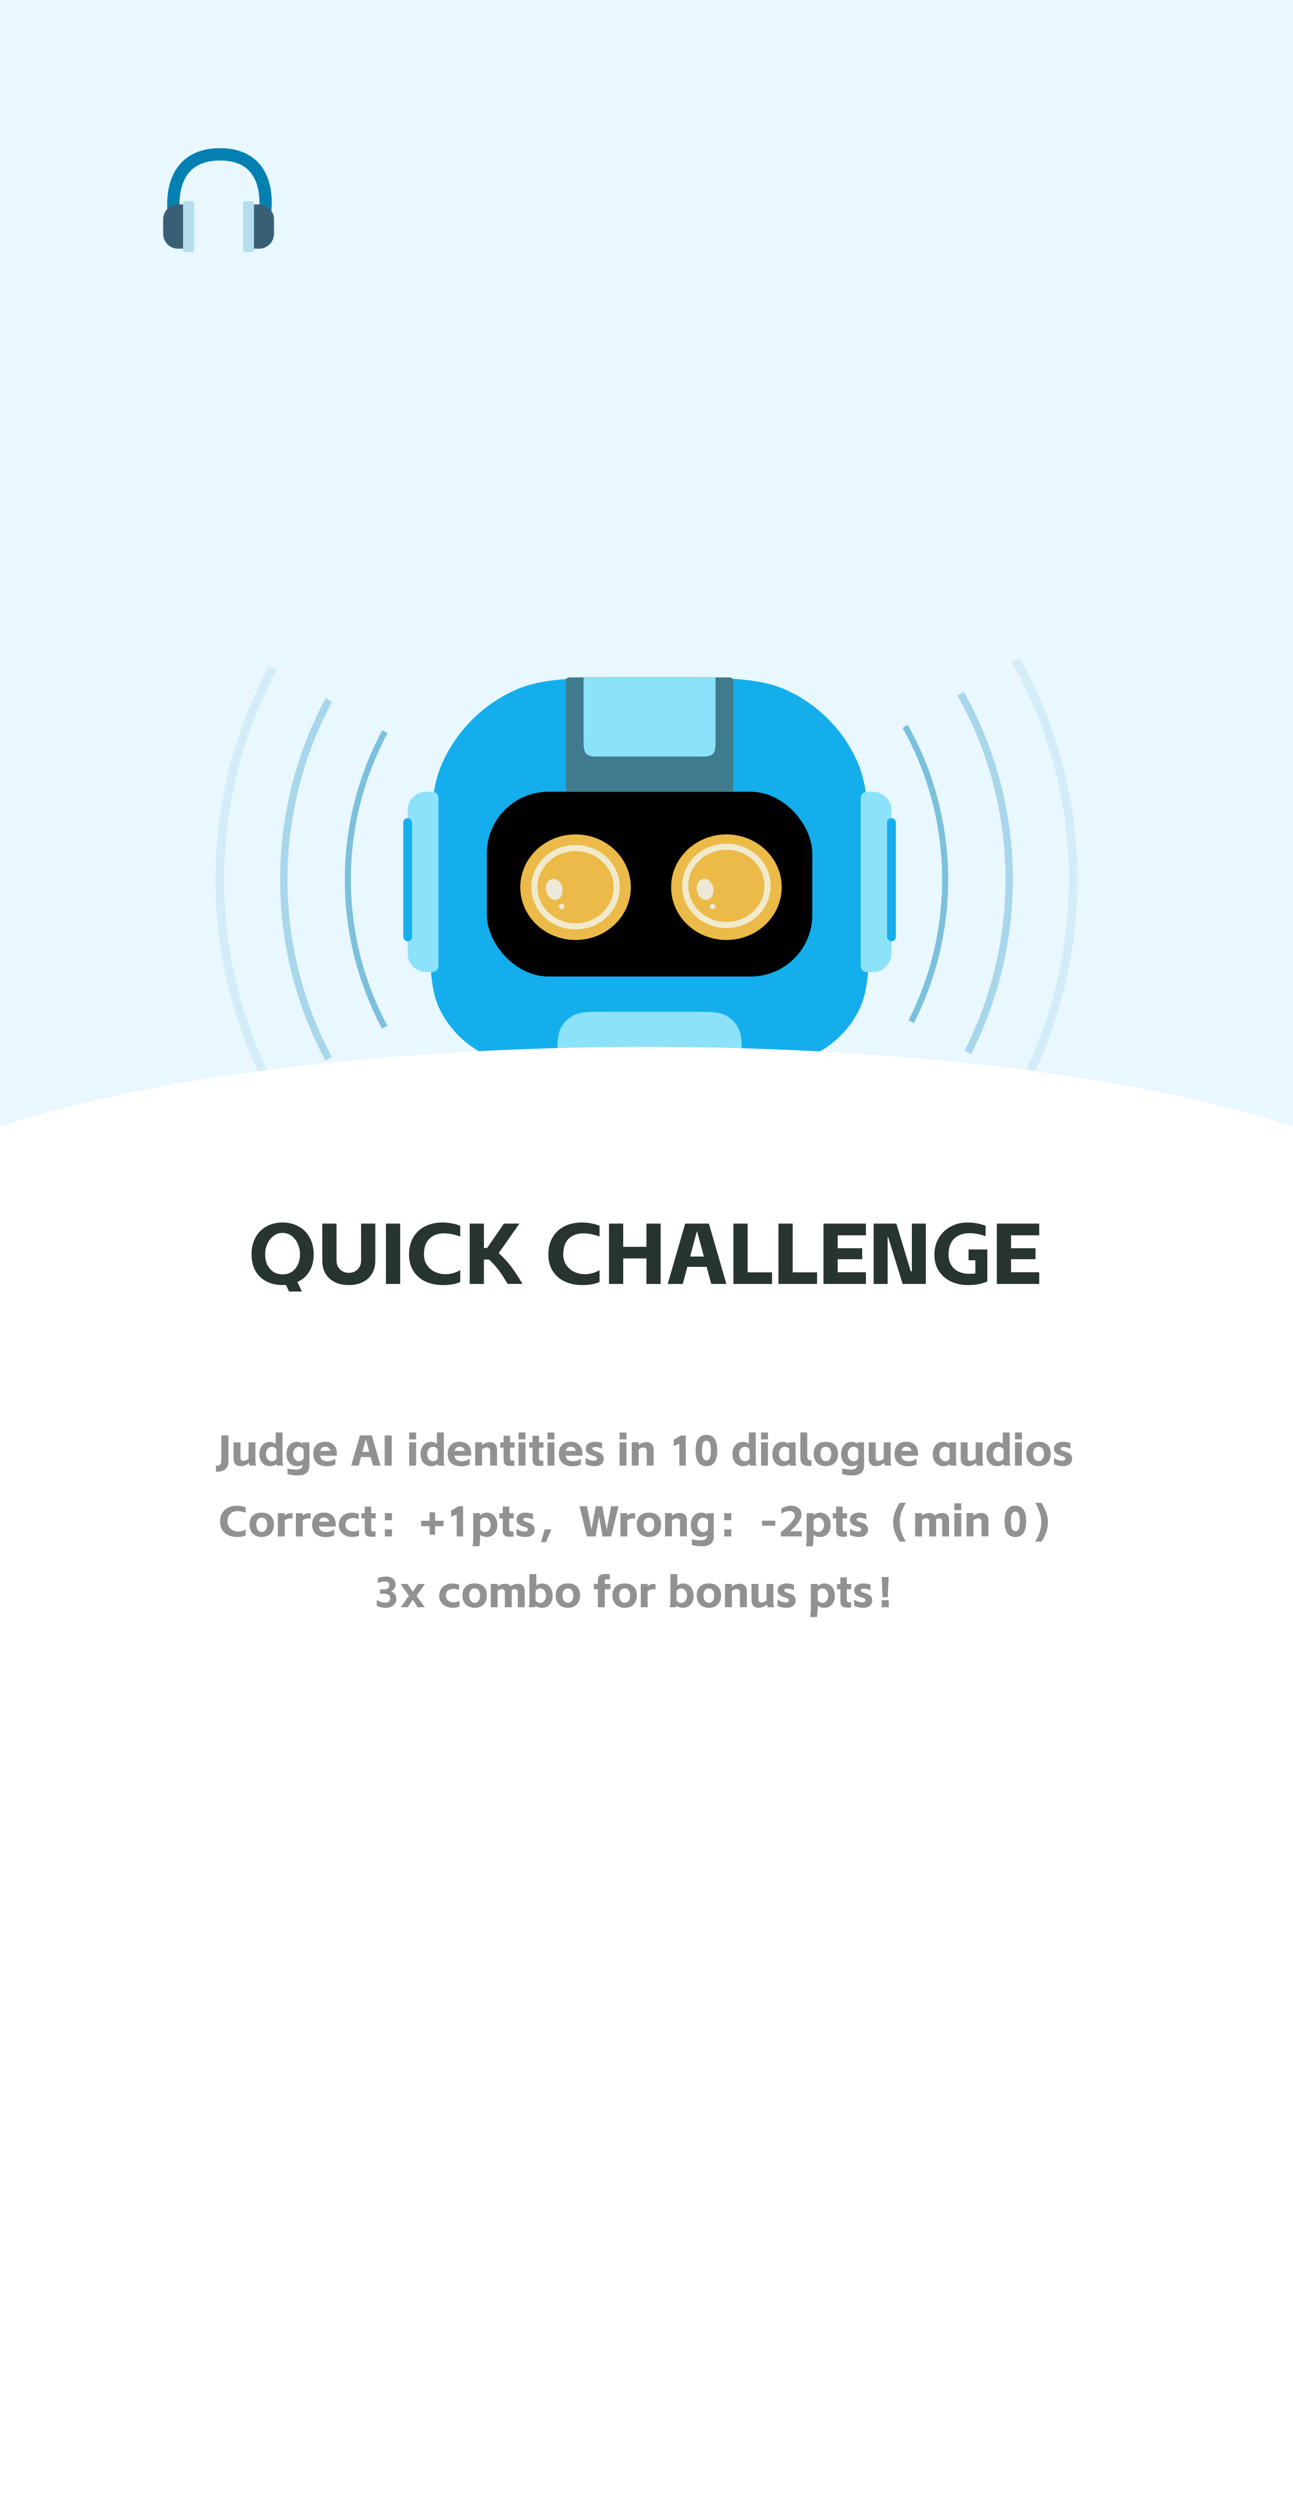 <svg width="420" height="812" viewBox="0 0 420 812" fill="none" xmlns="http://www.w3.org/2000/svg">
<rect x="0" y="0" width="420" height="812" fill="#333333" stroke="none"/>
<g clip-path="url(#clip0_470_1289)">
<rect width="420" height="812" fill="white"/>
<path d="M70.146 475.986C70.23 475.995 70.351 476 70.51 476C70.883 476 71.168 475.93 71.364 475.79C71.569 475.641 71.709 475.421 71.784 475.132C71.858 474.843 71.896 474.451 71.896 473.956V466.2H74.206V474.46C74.206 476.905 72.852 478.081 70.146 477.988V475.986ZM81.151 476.014C81.001 475.734 80.913 475.435 80.885 475.118C80.539 475.426 80.124 475.683 79.639 475.888C79.163 476.084 78.691 476.182 78.225 476.182C77.506 476.182 76.932 475.972 76.503 475.552C76.083 475.132 75.873 474.591 75.873 473.928V468.44H78.113V473.55C78.113 473.821 78.201 474.045 78.379 474.222C78.565 474.39 78.808 474.474 79.107 474.474C79.303 474.474 79.564 474.404 79.891 474.264C80.227 474.124 80.507 473.97 80.731 473.802V468.44H82.971V474.558C82.971 474.866 82.989 475.127 83.027 475.342C83.064 475.547 83.139 475.771 83.251 476.014H81.151ZM87.681 476.182C86.99 476.182 86.384 476.019 85.861 475.692C85.338 475.356 84.937 474.889 84.657 474.292C84.377 473.695 84.237 473.013 84.237 472.248C84.237 471.473 84.377 470.787 84.657 470.19C84.946 469.583 85.348 469.112 85.861 468.776C86.384 468.44 86.99 468.272 87.681 468.272C87.998 468.272 88.316 468.328 88.633 468.44C88.96 468.552 89.263 468.715 89.543 468.93V465.234H91.783V474.25C91.783 474.997 91.876 475.58 92.063 476H89.963C89.898 475.869 89.842 475.701 89.795 475.496C89.207 475.953 88.502 476.182 87.681 476.182ZM86.379 472.248C86.379 472.677 86.463 473.069 86.631 473.424C86.808 473.779 87.037 474.063 87.317 474.278C87.606 474.483 87.91 474.586 88.227 474.586C88.479 474.586 88.754 474.525 89.053 474.404C89.361 474.283 89.613 474.031 89.809 473.648V470.834C89.613 470.442 89.361 470.185 89.053 470.064C88.754 469.943 88.479 469.882 88.227 469.882C87.91 469.882 87.606 469.985 87.317 470.19C87.037 470.395 86.808 470.68 86.631 471.044C86.463 471.408 86.379 471.809 86.379 472.248ZM96.657 479.192C96.088 479.192 95.513 479.155 94.935 479.08C94.365 479.005 93.852 478.898 93.395 478.758V476.924C94.394 477.148 95.392 477.26 96.391 477.26C97.025 477.26 97.506 477.12 97.833 476.84C98.159 476.56 98.323 476.173 98.323 475.678C97.809 476.014 97.198 476.182 96.489 476.182C95.798 476.182 95.192 476.014 94.669 475.678C94.146 475.342 93.745 474.88 93.465 474.292C93.185 473.695 93.045 473.009 93.045 472.234C93.045 471.459 93.185 470.773 93.465 470.176C93.754 469.569 94.156 469.098 94.669 468.762C95.192 468.426 95.798 468.258 96.489 468.258C97.133 468.258 97.744 468.473 98.323 468.902V468.44H100.507V475.972C100.507 478.119 99.224 479.192 96.657 479.192ZM95.187 472.234C95.187 472.663 95.271 473.055 95.439 473.41C95.616 473.765 95.845 474.049 96.125 474.264C96.414 474.469 96.718 474.572 97.035 474.572C97.268 474.572 97.529 474.521 97.819 474.418C98.108 474.306 98.356 474.077 98.561 473.732L98.631 473.452V470.862C98.435 470.461 98.183 470.199 97.875 470.078C97.567 469.947 97.287 469.882 97.035 469.882C96.718 469.882 96.414 469.985 96.125 470.19C95.845 470.395 95.616 470.68 95.439 471.044C95.271 471.399 95.187 471.795 95.187 472.234ZM108.925 475.594C108.57 475.809 108.155 475.967 107.679 476.07C107.212 476.173 106.759 476.224 106.321 476.224C104.827 476.224 103.693 475.869 102.919 475.16C102.153 474.451 101.771 473.457 101.771 472.178C101.771 470.909 102.111 469.938 102.793 469.266C103.483 468.585 104.421 468.244 105.607 468.244C106.783 468.244 107.711 468.585 108.393 469.266C109.083 469.938 109.429 470.909 109.429 472.178C109.429 472.318 109.419 472.519 109.401 472.78H103.955C104.16 473.984 104.949 474.586 106.321 474.586C107.282 474.586 108.15 474.301 108.925 473.732V475.594ZM107.315 471.212C107.193 470.745 106.983 470.4 106.685 470.176C106.386 469.952 106.027 469.84 105.607 469.84C105.215 469.84 104.879 469.957 104.599 470.19C104.328 470.423 104.137 470.764 104.025 471.212H107.315ZM120.407 473.228H117.271L116.529 476H114.079L116.921 466.2H120.771L123.613 476H121.149L120.407 473.228ZM119.959 471.548L118.853 467.446H118.825L117.719 471.548H119.959ZM124.938 466.2H127.248V476H124.938V466.2ZM135.169 468.44V476H132.929V468.44H135.169ZM132.929 465.234H135.169V467.474H132.929V465.234ZM140.057 476.182C139.366 476.182 138.759 476.019 138.237 475.692C137.714 475.356 137.313 474.889 137.033 474.292C136.753 473.695 136.613 473.013 136.613 472.248C136.613 471.473 136.753 470.787 137.033 470.19C137.322 469.583 137.723 469.112 138.237 468.776C138.759 468.44 139.366 468.272 140.057 468.272C140.374 468.272 140.691 468.328 141.009 468.44C141.335 468.552 141.639 468.715 141.919 468.93V465.234H144.159V474.25C144.159 474.997 144.252 475.58 144.439 476H142.339C142.273 475.869 142.217 475.701 142.171 475.496C141.583 475.953 140.878 476.182 140.057 476.182ZM138.755 472.248C138.755 472.677 138.839 473.069 139.007 473.424C139.184 473.779 139.413 474.063 139.693 474.278C139.982 474.483 140.285 474.586 140.603 474.586C140.855 474.586 141.13 474.525 141.429 474.404C141.737 474.283 141.989 474.031 142.185 473.648V470.834C141.989 470.442 141.737 470.185 141.429 470.064C141.13 469.943 140.855 469.882 140.603 469.882C140.285 469.882 139.982 469.985 139.693 470.19C139.413 470.395 139.184 470.68 139.007 471.044C138.839 471.408 138.755 471.809 138.755 472.248ZM152.575 475.594C152.22 475.809 151.805 475.967 151.329 476.07C150.862 476.173 150.409 476.224 149.971 476.224C148.477 476.224 147.343 475.869 146.569 475.16C145.803 474.451 145.421 473.457 145.421 472.178C145.421 470.909 145.761 469.938 146.443 469.266C147.133 468.585 148.071 468.244 149.257 468.244C150.433 468.244 151.361 468.585 152.043 469.266C152.733 469.938 153.079 470.909 153.079 472.178C153.079 472.318 153.069 472.519 153.051 472.78H147.605C147.81 473.984 148.599 474.586 149.971 474.586C150.932 474.586 151.8 474.301 152.575 473.732V475.594ZM150.965 471.212C150.843 470.745 150.633 470.4 150.335 470.176C150.036 469.952 149.677 469.84 149.257 469.84C148.865 469.84 148.529 469.957 148.249 470.19C147.978 470.423 147.787 470.764 147.675 471.212H150.965ZM156.585 468.412V469.322C156.93 469.023 157.322 468.79 157.761 468.622C158.209 468.454 158.652 468.37 159.091 468.37C159.809 468.37 160.379 468.58 160.799 469C161.228 469.42 161.443 469.966 161.443 470.638V475.972H159.203V471.016C159.203 470.745 159.091 470.526 158.867 470.358C158.643 470.181 158.377 470.092 158.069 470.092C157.873 470.092 157.625 470.157 157.327 470.288C157.037 470.419 156.79 470.577 156.585 470.764V475.972H154.345V468.412H156.585ZM163.577 468.44V466.284H165.677V468.44H167.133V470.148H165.677V473.396C165.677 473.667 165.695 473.872 165.733 474.012C165.779 474.152 165.859 474.25 165.971 474.306C166.083 474.353 166.246 474.376 166.461 474.376C166.601 474.376 166.717 474.371 166.811 474.362C166.913 474.353 167.002 474.339 167.077 474.32V476.042C166.685 476.089 166.321 476.112 165.985 476.112C165.341 476.112 164.86 476.047 164.543 475.916C164.225 475.785 163.983 475.561 163.815 475.244C163.656 474.917 163.577 474.455 163.577 473.858V470.148H162.485V468.44H163.577ZM170.678 468.44V476H168.438V468.44H170.678ZM168.438 465.234H170.678V467.474H168.438V465.234ZM172.989 468.44V466.284H175.089V468.44H176.545V470.148H175.089V473.396C175.089 473.667 175.108 473.872 175.145 474.012C175.192 474.152 175.271 474.25 175.383 474.306C175.495 474.353 175.659 474.376 175.873 474.376C176.013 474.376 176.13 474.371 176.223 474.362C176.326 474.353 176.415 474.339 176.489 474.32V476.042C176.097 476.089 175.733 476.112 175.397 476.112C174.753 476.112 174.273 476.047 173.955 475.916C173.638 475.785 173.395 475.561 173.227 475.244C173.069 474.917 172.989 474.455 172.989 473.858V470.148H171.897V468.44H172.989ZM180.09 468.44V476H177.85V468.44H180.09ZM177.85 465.234H180.09V467.474H177.85V465.234ZM188.688 475.594C188.333 475.809 187.918 475.967 187.442 476.07C186.975 476.173 186.523 476.224 186.084 476.224C184.591 476.224 183.457 475.869 182.682 475.16C181.917 474.451 181.534 473.457 181.534 472.178C181.534 470.909 181.875 469.938 182.556 469.266C183.247 468.585 184.185 468.244 185.37 468.244C186.546 468.244 187.475 468.585 188.156 469.266C188.847 469.938 189.192 470.909 189.192 472.178C189.192 472.318 189.183 472.519 189.164 472.78H183.718C183.923 473.984 184.712 474.586 186.084 474.586C187.046 474.586 187.913 474.301 188.688 473.732V475.594ZM187.078 471.212C186.957 470.745 186.747 470.4 186.448 470.176C186.149 469.952 185.79 469.84 185.37 469.84C184.978 469.84 184.642 469.957 184.362 470.19C184.091 470.423 183.9 470.764 183.788 471.212H187.078ZM193.496 476.168C192.927 476.196 192.348 476.149 191.76 476.028C191.181 475.916 190.677 475.739 190.248 475.496V473.48C190.631 473.76 191.088 473.993 191.62 474.18C192.161 474.357 192.637 474.432 193.048 474.404C193.337 474.385 193.547 474.325 193.678 474.222C193.809 474.11 193.883 473.998 193.902 473.886C193.949 473.597 193.879 473.377 193.692 473.228C193.505 473.079 193.155 472.934 192.642 472.794C192.073 472.635 191.62 472.453 191.284 472.248C190.948 472.033 190.691 471.795 190.514 471.534C190.346 471.263 190.262 470.923 190.262 470.512C190.262 470.083 190.374 469.7 190.598 469.364C190.822 469.019 191.177 468.748 191.662 468.552C192.147 468.356 192.67 468.258 193.23 468.258C193.65 468.258 194.075 468.3 194.504 468.384C194.933 468.459 195.293 468.561 195.582 468.692V470.498C195.283 470.349 194.929 470.218 194.518 470.106C194.117 469.985 193.767 469.924 193.468 469.924C192.833 469.924 192.488 470.092 192.432 470.428C192.404 470.624 192.493 470.797 192.698 470.946C192.913 471.095 193.216 471.231 193.608 471.352C194.168 471.529 194.625 471.711 194.98 471.898C195.344 472.085 195.629 472.327 195.834 472.626C196.039 472.925 196.142 473.307 196.142 473.774C196.142 474.465 195.895 475.029 195.4 475.468C194.905 475.897 194.271 476.131 193.496 476.168ZM203.496 468.44V476H201.256V468.44H203.496ZM201.256 465.234H203.496V467.474H201.256V465.234ZM207.46 468.412V469.322C207.805 469.023 208.197 468.79 208.636 468.622C209.084 468.454 209.527 468.37 209.966 468.37C210.685 468.37 211.254 468.58 211.674 469C212.103 469.42 212.318 469.966 212.318 470.638V475.972H210.078V471.016C210.078 470.745 209.966 470.526 209.742 470.358C209.518 470.181 209.252 470.092 208.944 470.092C208.748 470.092 208.501 470.157 208.202 470.288C207.913 470.419 207.665 470.577 207.46 470.764V475.972H205.22V468.412H207.46ZM220.665 468.874L218.859 469.63V467.586L221.267 466.214H222.737V476H220.665V468.874ZM229.468 476.182C227.126 476.182 225.954 474.488 225.954 471.1C225.954 467.712 227.126 466.018 229.468 466.018C231.811 466.018 232.982 467.712 232.982 471.1C232.982 474.488 231.811 476.182 229.468 476.182ZM228.012 471.1C228.012 472.192 228.124 472.995 228.348 473.508C228.582 474.021 228.955 474.278 229.468 474.278C229.982 474.278 230.35 474.021 230.574 473.508C230.808 472.995 230.924 472.192 230.924 471.1C230.924 470.017 230.808 469.219 230.574 468.706C230.35 468.193 229.982 467.936 229.468 467.936C228.955 467.936 228.582 468.193 228.348 468.706C228.124 469.219 228.012 470.017 228.012 471.1ZM241.377 476.182C240.686 476.182 240.08 476.019 239.557 475.692C239.034 475.356 238.633 474.889 238.353 474.292C238.073 473.695 237.933 473.013 237.933 472.248C237.933 471.473 238.073 470.787 238.353 470.19C238.642 469.583 239.044 469.112 239.557 468.776C240.08 468.44 240.686 468.272 241.377 468.272C241.694 468.272 242.012 468.328 242.329 468.44C242.656 468.552 242.959 468.715 243.239 468.93V465.234H245.479V474.25C245.479 474.997 245.572 475.58 245.759 476H243.659C243.594 475.869 243.538 475.701 243.491 475.496C242.903 475.953 242.198 476.182 241.377 476.182ZM240.075 472.248C240.075 472.677 240.159 473.069 240.327 473.424C240.504 473.779 240.733 474.063 241.013 474.278C241.302 474.483 241.606 474.586 241.923 474.586C242.175 474.586 242.45 474.525 242.749 474.404C243.057 474.283 243.309 474.031 243.505 473.648V470.834C243.309 470.442 243.057 470.185 242.749 470.064C242.45 469.943 242.175 469.882 241.923 469.882C241.606 469.882 241.302 469.985 241.013 470.19C240.733 470.395 240.504 470.68 240.327 471.044C240.159 471.408 240.075 471.809 240.075 472.248ZM249.443 468.44V476H247.203V468.44H249.443ZM247.203 465.234H249.443V467.474H247.203V465.234ZM254.387 476.182C253.677 476.182 253.057 476.014 252.525 475.678C252.002 475.342 251.596 474.88 251.307 474.292C251.027 473.704 250.887 473.018 250.887 472.234C250.887 471.459 251.027 470.773 251.307 470.176C251.596 469.569 251.997 469.098 252.511 468.762C253.033 468.426 253.64 468.258 254.331 468.258C254.648 468.258 254.965 468.319 255.283 468.44C255.609 468.552 255.913 468.711 256.193 468.916V468.44H258.433V474.236C258.433 474.992 258.526 475.58 258.713 476H256.613C256.547 475.869 256.491 475.701 256.445 475.496C255.866 475.953 255.18 476.182 254.387 476.182ZM253.029 472.234C253.029 472.663 253.113 473.055 253.281 473.41C253.458 473.765 253.687 474.049 253.967 474.264C254.256 474.469 254.559 474.572 254.877 474.572C255.101 474.572 255.353 474.525 255.633 474.432C255.913 474.329 256.155 474.115 256.361 473.788V470.652C256.155 470.325 255.913 470.115 255.633 470.022C255.362 469.929 255.11 469.882 254.877 469.882C254.559 469.882 254.256 469.985 253.967 470.19C253.687 470.395 253.458 470.68 253.281 471.044C253.113 471.399 253.029 471.795 253.029 472.234ZM262.523 476.112C261.683 476.112 261.048 475.879 260.619 475.412C260.189 474.936 259.975 474.241 259.975 473.326V465.234H262.215V472.766C262.215 473.139 262.243 473.424 262.299 473.62C262.355 473.816 262.448 473.965 262.579 474.068C262.681 474.152 262.793 474.208 262.915 474.236C263.045 474.255 263.269 474.264 263.587 474.264V476.112H262.523ZM268.268 476.182C267.474 476.182 266.774 476.019 266.168 475.692C265.57 475.365 265.108 474.903 264.782 474.306C264.455 473.699 264.292 472.985 264.292 472.164C264.292 470.904 264.646 469.938 265.356 469.266C266.065 468.594 267.036 468.258 268.268 468.258C269.49 468.258 270.456 468.594 271.166 469.266C271.875 469.938 272.23 470.904 272.23 472.164C272.23 472.985 272.066 473.699 271.74 474.306C271.413 474.903 270.951 475.365 270.354 475.692C269.756 476.019 269.061 476.182 268.268 476.182ZM266.504 472.164C266.504 472.883 266.667 473.461 266.994 473.9C267.32 474.339 267.745 474.558 268.268 474.558C268.79 474.558 269.21 474.339 269.528 473.9C269.854 473.461 270.018 472.883 270.018 472.164C270.018 471.417 269.859 470.853 269.542 470.47C269.234 470.078 268.809 469.882 268.268 469.882C267.726 469.882 267.297 470.078 266.98 470.47C266.662 470.853 266.504 471.417 266.504 472.164ZM276.821 479.192C276.252 479.192 275.678 479.155 275.099 479.08C274.53 479.005 274.016 478.898 273.559 478.758V476.924C274.558 477.148 275.556 477.26 276.555 477.26C277.19 477.26 277.67 477.12 277.997 476.84C278.324 476.56 278.487 476.173 278.487 475.678C277.974 476.014 277.362 476.182 276.653 476.182C275.962 476.182 275.356 476.014 274.833 475.678C274.31 475.342 273.909 474.88 273.629 474.292C273.349 473.695 273.209 473.009 273.209 472.234C273.209 471.459 273.349 470.773 273.629 470.176C273.918 469.569 274.32 469.098 274.833 468.762C275.356 468.426 275.962 468.258 276.653 468.258C277.297 468.258 277.908 468.473 278.487 468.902V468.44H280.671V475.972C280.671 478.119 279.388 479.192 276.821 479.192ZM275.351 472.234C275.351 472.663 275.435 473.055 275.603 473.41C275.78 473.765 276.009 474.049 276.289 474.264C276.578 474.469 276.882 474.572 277.199 474.572C277.432 474.572 277.694 474.521 277.983 474.418C278.272 474.306 278.52 474.077 278.725 473.732L278.795 473.452V470.862C278.599 470.461 278.347 470.199 278.039 470.078C277.731 469.947 277.451 469.882 277.199 469.882C276.882 469.882 276.578 469.985 276.289 470.19C276.009 470.395 275.78 470.68 275.603 471.044C275.435 471.399 275.351 471.795 275.351 472.234ZM287.479 476.014C287.33 475.734 287.241 475.435 287.213 475.118C286.868 475.426 286.452 475.683 285.967 475.888C285.491 476.084 285.02 476.182 284.553 476.182C283.834 476.182 283.26 475.972 282.831 475.552C282.411 475.132 282.201 474.591 282.201 473.928V468.44H284.441V473.55C284.441 473.821 284.53 474.045 284.707 474.222C284.894 474.39 285.136 474.474 285.435 474.474C285.631 474.474 285.892 474.404 286.219 474.264C286.555 474.124 286.835 473.97 287.059 473.802V468.44H289.299V474.558C289.299 474.866 289.318 475.127 289.355 475.342C289.392 475.547 289.467 475.771 289.579 476.014H287.479ZM297.719 475.594C297.365 475.809 296.949 475.967 296.473 476.07C296.007 476.173 295.554 476.224 295.115 476.224C293.622 476.224 292.488 475.869 291.713 475.16C290.948 474.451 290.565 473.457 290.565 472.178C290.565 470.909 290.906 469.938 291.587 469.266C292.278 468.585 293.216 468.244 294.401 468.244C295.577 468.244 296.506 468.585 297.187 469.266C297.878 469.938 298.223 470.909 298.223 472.178C298.223 472.318 298.214 472.519 298.195 472.78H292.749C292.955 473.984 293.743 474.586 295.115 474.586C296.077 474.586 296.945 474.301 297.719 473.732V475.594ZM296.109 471.212C295.988 470.745 295.778 470.4 295.479 470.176C295.181 469.952 294.821 469.84 294.401 469.84C294.009 469.84 293.673 469.957 293.393 470.19C293.123 470.423 292.931 470.764 292.819 471.212H296.109ZM306.486 476.182C305.776 476.182 305.156 476.014 304.624 475.678C304.101 475.342 303.695 474.88 303.406 474.292C303.126 473.704 302.986 473.018 302.986 472.234C302.986 471.459 303.126 470.773 303.406 470.176C303.695 469.569 304.096 469.098 304.61 468.762C305.132 468.426 305.739 468.258 306.43 468.258C306.747 468.258 307.064 468.319 307.382 468.44C307.708 468.552 308.012 468.711 308.292 468.916V468.44H310.532V474.236C310.532 474.992 310.625 475.58 310.812 476H308.712C308.646 475.869 308.59 475.701 308.544 475.496C307.965 475.953 307.279 476.182 306.486 476.182ZM305.128 472.234C305.128 472.663 305.212 473.055 305.38 473.41C305.557 473.765 305.786 474.049 306.066 474.264C306.355 474.469 306.658 474.572 306.976 474.572C307.2 474.572 307.452 474.525 307.732 474.432C308.012 474.329 308.254 474.115 308.46 473.788V470.652C308.254 470.325 308.012 470.115 307.732 470.022C307.461 469.929 307.209 469.882 306.976 469.882C306.658 469.882 306.355 469.985 306.066 470.19C305.786 470.395 305.557 470.68 305.38 471.044C305.212 471.399 305.128 471.795 305.128 472.234ZM317.338 476.014C317.188 475.734 317.1 475.435 317.072 475.118C316.726 475.426 316.311 475.683 315.826 475.888C315.35 476.084 314.878 476.182 314.412 476.182C313.693 476.182 313.119 475.972 312.69 475.552C312.27 475.132 312.06 474.591 312.06 473.928V468.44H314.3V473.55C314.3 473.821 314.388 474.045 314.566 474.222C314.752 474.39 314.995 474.474 315.294 474.474C315.49 474.474 315.751 474.404 316.078 474.264C316.414 474.124 316.694 473.97 316.918 473.802V468.44H319.158V474.558C319.158 474.866 319.176 475.127 319.214 475.342C319.251 475.547 319.326 475.771 319.438 476.014H317.338ZM323.868 476.182C323.177 476.182 322.571 476.019 322.048 475.692C321.525 475.356 321.124 474.889 320.844 474.292C320.564 473.695 320.424 473.013 320.424 472.248C320.424 471.473 320.564 470.787 320.844 470.19C321.133 469.583 321.535 469.112 322.048 468.776C322.571 468.44 323.177 468.272 323.868 468.272C324.185 468.272 324.503 468.328 324.82 468.44C325.147 468.552 325.45 468.715 325.73 468.93V465.234H327.97V474.25C327.97 474.997 328.063 475.58 328.25 476H326.15C326.085 475.869 326.029 475.701 325.982 475.496C325.394 475.953 324.689 476.182 323.868 476.182ZM322.566 472.248C322.566 472.677 322.65 473.069 322.818 473.424C322.995 473.779 323.224 474.063 323.504 474.278C323.793 474.483 324.097 474.586 324.414 474.586C324.666 474.586 324.941 474.525 325.24 474.404C325.548 474.283 325.8 474.031 325.996 473.648V470.834C325.8 470.442 325.548 470.185 325.24 470.064C324.941 469.943 324.666 469.882 324.414 469.882C324.097 469.882 323.793 469.985 323.504 470.19C323.224 470.395 322.995 470.68 322.818 471.044C322.65 471.408 322.566 471.809 322.566 472.248ZM331.934 468.44V476H329.694V468.44H331.934ZM329.694 465.234H331.934V467.474H329.694V465.234ZM337.354 476.182C336.56 476.182 335.86 476.019 335.254 475.692C334.656 475.365 334.194 474.903 333.868 474.306C333.541 473.699 333.378 472.985 333.378 472.164C333.378 470.904 333.732 469.938 334.442 469.266C335.151 468.594 336.122 468.258 337.354 468.258C338.576 468.258 339.542 468.594 340.252 469.266C340.961 469.938 341.316 470.904 341.316 472.164C341.316 472.985 341.152 473.699 340.826 474.306C340.499 474.903 340.037 475.365 339.44 475.692C338.842 476.019 338.147 476.182 337.354 476.182ZM335.59 472.164C335.59 472.883 335.753 473.461 336.08 473.9C336.406 474.339 336.831 474.558 337.354 474.558C337.876 474.558 338.296 474.339 338.614 473.9C338.94 473.461 339.104 472.883 339.104 472.164C339.104 471.417 338.945 470.853 338.628 470.47C338.32 470.078 337.895 469.882 337.354 469.882C336.812 469.882 336.383 470.078 336.066 470.47C335.748 470.853 335.59 471.417 335.59 472.164ZM345.613 476.168C345.044 476.196 344.465 476.149 343.877 476.028C343.299 475.916 342.795 475.739 342.365 475.496V473.48C342.748 473.76 343.205 473.993 343.737 474.18C344.279 474.357 344.755 474.432 345.165 474.404C345.455 474.385 345.665 474.325 345.795 474.222C345.926 474.11 346.001 473.998 346.019 473.886C346.066 473.597 345.996 473.377 345.809 473.228C345.623 473.079 345.273 472.934 344.759 472.794C344.19 472.635 343.737 472.453 343.401 472.248C343.065 472.033 342.809 471.795 342.631 471.534C342.463 471.263 342.379 470.923 342.379 470.512C342.379 470.083 342.491 469.7 342.715 469.364C342.939 469.019 343.294 468.748 343.779 468.552C344.265 468.356 344.787 468.258 345.347 468.258C345.767 468.258 346.192 468.3 346.621 468.384C347.051 468.459 347.41 468.561 347.699 468.692V470.498C347.401 470.349 347.046 470.218 346.635 470.106C346.234 469.985 345.884 469.924 345.585 469.924C344.951 469.924 344.605 470.092 344.549 470.428C344.521 470.624 344.61 470.797 344.815 470.946C345.03 471.095 345.333 471.231 345.725 471.352C346.285 471.529 346.743 471.711 347.097 471.898C347.461 472.085 347.746 472.327 347.951 472.626C348.157 472.925 348.259 473.307 348.259 473.774C348.259 474.465 348.012 475.029 347.517 475.468C347.023 475.897 346.388 476.131 345.613 476.168ZM76.967 499.182C75.903 499.182 74.956 498.986 74.125 498.594C73.303 498.202 72.655 497.633 72.179 496.886C71.712 496.139 71.479 495.253 71.479 494.226C71.479 493.143 71.707 492.215 72.165 491.44C72.622 490.656 73.261 490.059 74.083 489.648C74.904 489.228 75.842 489.018 76.897 489.018C77.419 489.018 77.947 489.069 78.479 489.172C79.011 489.275 79.45 489.405 79.795 489.564V491.3C78.852 490.955 77.975 490.782 77.163 490.782C76.192 490.782 75.403 491.067 74.797 491.636C74.2 492.205 73.901 493.069 73.901 494.226C73.901 494.842 74.05 495.388 74.349 495.864C74.647 496.331 75.04 496.695 75.525 496.956C76.01 497.217 76.533 497.367 77.093 497.404L77.401 497.418C77.83 497.418 78.255 497.357 78.675 497.236C79.095 497.115 79.468 496.951 79.795 496.746V498.678C79.394 498.865 78.964 498.995 78.507 499.07C78.059 499.145 77.546 499.182 76.967 499.182ZM85.025 499.182C84.232 499.182 83.532 499.019 82.925 498.692C82.328 498.365 81.866 497.903 81.539 497.306C81.213 496.699 81.049 495.985 81.049 495.164C81.049 493.904 81.404 492.938 82.113 492.266C82.823 491.594 83.793 491.258 85.025 491.258C86.248 491.258 87.214 491.594 87.923 492.266C88.632 492.938 88.987 493.904 88.987 495.164C88.987 495.985 88.824 496.699 88.497 497.306C88.171 497.903 87.709 498.365 87.111 498.692C86.514 499.019 85.819 499.182 85.025 499.182ZM83.261 495.164C83.261 495.883 83.424 496.461 83.751 496.9C84.078 497.339 84.502 497.558 85.025 497.558C85.548 497.558 85.968 497.339 86.285 496.9C86.612 496.461 86.775 495.883 86.775 495.164C86.775 494.417 86.617 493.853 86.299 493.47C85.991 493.078 85.567 492.882 85.025 492.882C84.484 492.882 84.055 493.078 83.737 493.47C83.42 493.853 83.261 494.417 83.261 495.164ZM92.487 491.44V492.252C92.729 491.991 93.019 491.79 93.355 491.65C93.7 491.501 94.04 491.426 94.376 491.426C94.61 491.426 94.829 491.459 95.034 491.524V493.246C94.773 493.181 94.526 493.148 94.293 493.148C93.938 493.148 93.602 493.209 93.284 493.33C92.967 493.442 92.701 493.624 92.487 493.876V499H90.246V491.44H92.487ZM98.341 491.44V492.252C98.584 491.991 98.873 491.79 99.209 491.65C99.555 491.501 99.895 491.426 100.231 491.426C100.465 491.426 100.684 491.459 100.889 491.524V493.246C100.628 493.181 100.381 493.148 100.147 493.148C99.793 493.148 99.457 493.209 99.139 493.33C98.822 493.442 98.556 493.624 98.341 493.876V499H96.101V491.44H98.341ZM108.557 498.594C108.202 498.809 107.787 498.967 107.311 499.07C106.844 499.173 106.391 499.224 105.953 499.224C104.459 499.224 103.325 498.869 102.551 498.16C101.785 497.451 101.403 496.457 101.403 495.178C101.403 493.909 101.743 492.938 102.425 492.266C103.115 491.585 104.053 491.244 105.239 491.244C106.415 491.244 107.343 491.585 108.025 492.266C108.715 492.938 109.061 493.909 109.061 495.178C109.061 495.318 109.051 495.519 109.033 495.78H103.587C103.792 496.984 104.581 497.586 105.953 497.586C106.914 497.586 107.782 497.301 108.557 496.732V498.594ZM106.947 494.212C106.825 493.745 106.615 493.4 106.317 493.176C106.018 492.952 105.659 492.84 105.239 492.84C104.847 492.84 104.511 492.957 104.231 493.19C103.96 493.423 103.769 493.764 103.657 494.212H106.947ZM116.627 498.748C115.908 499.037 115.171 499.182 114.415 499.182C113.621 499.182 112.889 499.023 112.217 498.706C111.554 498.379 111.027 497.922 110.635 497.334C110.243 496.737 110.047 496.051 110.047 495.276C110.047 494.464 110.233 493.755 110.607 493.148C110.98 492.541 111.489 492.079 112.133 491.762C112.786 491.435 113.514 491.272 114.317 491.272C115.045 491.272 115.782 491.403 116.529 491.664V493.386C115.959 493.143 115.376 493.022 114.779 493.022C114.041 493.022 113.43 493.199 112.945 493.554C112.459 493.899 112.217 494.473 112.217 495.276C112.217 495.733 112.343 496.121 112.595 496.438C112.847 496.755 113.173 496.998 113.575 497.166C113.976 497.325 114.401 497.404 114.849 497.404C115.194 497.404 115.521 497.357 115.829 497.264C116.146 497.161 116.412 497.021 116.627 496.844V498.748ZM118.479 491.44V489.284H120.579V491.44H122.035V493.148H120.579V496.396C120.579 496.667 120.597 496.872 120.635 497.012C120.681 497.152 120.761 497.25 120.873 497.306C120.985 497.353 121.148 497.376 121.363 497.376C121.503 497.376 121.619 497.371 121.713 497.362C121.815 497.353 121.904 497.339 121.979 497.32V499.042C121.587 499.089 121.223 499.112 120.887 499.112C120.243 499.112 119.762 499.047 119.445 498.916C119.127 498.785 118.885 498.561 118.717 498.244C118.558 497.917 118.479 497.455 118.479 496.858V493.148H117.387V491.44H118.479ZM127.315 496.704V499H125.019V496.704H127.315ZM125.019 491.44H127.315V493.736H125.019V491.44ZM141.321 495.682V498.44H139.543V495.682H136.785V493.904H139.543V491.16H141.321V493.904H144.079V495.682H141.321ZM148.35 491.874L146.544 492.63V490.586L148.952 489.214H150.422V499H148.35V491.874ZM153.444 502.192C153.556 501.875 153.631 501.431 153.668 500.862C153.705 500.293 153.724 499.775 153.724 499.308V491.44H155.964V492.14C156.272 491.86 156.608 491.645 156.972 491.496C157.345 491.337 157.719 491.258 158.092 491.258C158.783 491.258 159.385 491.426 159.898 491.762C160.421 492.098 160.822 492.569 161.102 493.176C161.391 493.773 161.536 494.459 161.536 495.234C161.536 496.009 161.396 496.695 161.116 497.292C160.836 497.88 160.435 498.342 159.912 498.678C159.389 499.014 158.783 499.182 158.092 499.182C157.252 499.182 156.543 498.939 155.964 498.454V499.308C155.964 499.803 155.936 500.33 155.88 500.89C155.833 501.459 155.768 501.893 155.684 502.192H153.444ZM155.964 496.634C156.16 497.017 156.407 497.269 156.706 497.39C157.014 497.511 157.294 497.572 157.546 497.572C157.863 497.572 158.162 497.469 158.442 497.264C158.731 497.049 158.96 496.765 159.128 496.41C159.305 496.055 159.394 495.663 159.394 495.234C159.394 494.795 159.305 494.399 159.128 494.044C158.96 493.68 158.731 493.395 158.442 493.19C158.162 492.985 157.863 492.882 157.546 492.882C157.294 492.882 157.014 492.943 156.706 493.064C156.407 493.185 156.16 493.437 155.964 493.82V496.634ZM163.311 491.44V489.284H165.411V491.44H166.867V493.148H165.411V496.396C165.411 496.667 165.43 496.872 165.467 497.012C165.514 497.152 165.593 497.25 165.705 497.306C165.817 497.353 165.981 497.376 166.195 497.376C166.335 497.376 166.452 497.371 166.545 497.362C166.648 497.353 166.737 497.339 166.811 497.32V499.042C166.419 499.089 166.055 499.112 165.719 499.112C165.075 499.112 164.595 499.047 164.277 498.916C163.96 498.785 163.717 498.561 163.549 498.244C163.391 497.917 163.311 497.455 163.311 496.858V493.148H162.219V491.44H163.311ZM171.028 499.168C170.459 499.196 169.88 499.149 169.292 499.028C168.714 498.916 168.21 498.739 167.78 498.496V496.48C168.163 496.76 168.62 496.993 169.152 497.18C169.694 497.357 170.17 497.432 170.58 497.404C170.87 497.385 171.08 497.325 171.21 497.222C171.341 497.11 171.416 496.998 171.434 496.886C171.481 496.597 171.411 496.377 171.224 496.228C171.038 496.079 170.688 495.934 170.174 495.794C169.605 495.635 169.152 495.453 168.816 495.248C168.48 495.033 168.224 494.795 168.046 494.534C167.878 494.263 167.794 493.923 167.794 493.512C167.794 493.083 167.906 492.7 168.13 492.364C168.354 492.019 168.709 491.748 169.194 491.552C169.68 491.356 170.202 491.258 170.762 491.258C171.182 491.258 171.607 491.3 172.036 491.384C172.466 491.459 172.825 491.561 173.114 491.692V493.498C172.816 493.349 172.461 493.218 172.05 493.106C171.649 492.985 171.299 492.924 171 492.924C170.366 492.924 170.02 493.092 169.964 493.428C169.936 493.624 170.025 493.797 170.23 493.946C170.445 494.095 170.748 494.231 171.14 494.352C171.7 494.529 172.158 494.711 172.512 494.898C172.876 495.085 173.161 495.327 173.366 495.626C173.572 495.925 173.674 496.307 173.674 496.774C173.674 497.465 173.427 498.029 172.932 498.468C172.438 498.897 171.803 499.131 171.028 499.168ZM176.957 496.704H179.113L177.349 500.848H175.711L176.957 496.704ZM194.617 492.658H194.561L193.455 499H190.641L188.261 489.2H190.669L192.069 496.592H192.125L193.525 489.2H195.639L197.039 496.592H197.095L198.495 489.2H200.903L198.523 499H195.709L194.617 492.658ZM203.764 491.44V492.252C204.006 491.991 204.296 491.79 204.632 491.65C204.977 491.501 205.318 491.426 205.654 491.426C205.887 491.426 206.106 491.459 206.312 491.524V493.246C206.05 493.181 205.803 493.148 205.57 493.148C205.215 493.148 204.879 493.209 204.562 493.33C204.244 493.442 203.978 493.624 203.764 493.876V499H201.524V491.44H203.764ZM210.801 499.182C210.008 499.182 209.308 499.019 208.701 498.692C208.104 498.365 207.642 497.903 207.315 497.306C206.988 496.699 206.825 495.985 206.825 495.164C206.825 493.904 207.18 492.938 207.889 492.266C208.598 491.594 209.569 491.258 210.801 491.258C212.024 491.258 212.99 491.594 213.699 492.266C214.408 492.938 214.763 493.904 214.763 495.164C214.763 495.985 214.6 496.699 214.273 497.306C213.946 497.903 213.484 498.365 212.887 498.692C212.29 499.019 211.594 499.182 210.801 499.182ZM209.037 495.164C209.037 495.883 209.2 496.461 209.527 496.9C209.854 497.339 210.278 497.558 210.801 497.558C211.324 497.558 211.744 497.339 212.061 496.9C212.388 496.461 212.551 495.883 212.551 495.164C212.551 494.417 212.392 493.853 212.075 493.47C211.767 493.078 211.342 492.882 210.801 492.882C210.26 492.882 209.83 493.078 209.513 493.47C209.196 493.853 209.037 494.417 209.037 495.164ZM218.262 491.412V492.322C218.608 492.023 219 491.79 219.438 491.622C219.886 491.454 220.33 491.37 220.768 491.37C221.487 491.37 222.056 491.58 222.476 492C222.906 492.42 223.12 492.966 223.12 493.638V498.972H220.88V494.016C220.88 493.745 220.768 493.526 220.544 493.358C220.32 493.181 220.054 493.092 219.746 493.092C219.55 493.092 219.303 493.157 219.004 493.288C218.715 493.419 218.468 493.577 218.262 493.764V498.972H216.022V491.412H218.262ZM227.998 502.192C227.429 502.192 226.855 502.155 226.276 502.08C225.707 502.005 225.194 501.898 224.736 501.758V499.924C225.735 500.148 226.734 500.26 227.732 500.26C228.367 500.26 228.848 500.12 229.174 499.84C229.501 499.56 229.664 499.173 229.664 498.678C229.151 499.014 228.54 499.182 227.83 499.182C227.14 499.182 226.533 499.014 226.01 498.678C225.488 498.342 225.086 497.88 224.806 497.292C224.526 496.695 224.386 496.009 224.386 495.234C224.386 494.459 224.526 493.773 224.806 493.176C225.096 492.569 225.497 492.098 226.01 491.762C226.533 491.426 227.14 491.258 227.83 491.258C228.474 491.258 229.086 491.473 229.664 491.902V491.44H231.848V498.972C231.848 501.119 230.565 502.192 227.998 502.192ZM226.528 495.234C226.528 495.663 226.612 496.055 226.78 496.41C226.958 496.765 227.186 497.049 227.466 497.264C227.756 497.469 228.059 497.572 228.376 497.572C228.61 497.572 228.871 497.521 229.16 497.418C229.45 497.306 229.697 497.077 229.902 496.732L229.972 496.452V493.862C229.776 493.461 229.524 493.199 229.216 493.078C228.908 492.947 228.628 492.882 228.376 492.882C228.059 492.882 227.756 492.985 227.466 493.19C227.186 493.395 226.958 493.68 226.78 494.044C226.612 494.399 226.528 494.795 226.528 495.234ZM237.55 496.704V499H235.254V496.704H237.55ZM235.254 491.44H237.55V493.736H235.254V491.44ZM251.835 493.89V495.514H247.537V493.89H251.835ZM254.151 497.208C254.879 496.583 255.519 496.004 256.069 495.472C256.62 494.94 257.115 494.375 257.553 493.778C257.992 493.171 258.211 492.644 258.211 492.196C258.211 491.739 258.043 491.384 257.707 491.132C257.371 490.871 256.933 490.74 256.391 490.74C256.009 490.74 255.589 490.815 255.131 490.964C254.683 491.113 254.24 491.323 253.801 491.594V489.97C254.249 489.69 254.753 489.461 255.313 489.284C255.883 489.107 256.424 489.018 256.937 489.018C257.983 489.018 258.809 489.275 259.415 489.788C260.031 490.292 260.339 490.983 260.339 491.86C260.339 492.485 260.129 493.157 259.709 493.876C259.289 494.585 258.809 495.22 258.267 495.78C257.726 496.331 257.082 496.937 256.335 497.6L255.929 497.32H260.409V499H253.619V497.656L254.151 497.208ZM261.737 502.192C261.849 501.875 261.924 501.431 261.961 500.862C261.999 500.293 262.017 499.775 262.017 499.308V491.44H264.257V492.14C264.565 491.86 264.901 491.645 265.265 491.496C265.639 491.337 266.012 491.258 266.385 491.258C267.076 491.258 267.678 491.426 268.191 491.762C268.714 492.098 269.115 492.569 269.395 493.176C269.685 493.773 269.829 494.459 269.829 495.234C269.829 496.009 269.689 496.695 269.409 497.292C269.129 497.88 268.728 498.342 268.205 498.678C267.683 499.014 267.076 499.182 266.385 499.182C265.545 499.182 264.836 498.939 264.257 498.454V499.308C264.257 499.803 264.229 500.33 264.173 500.89C264.127 501.459 264.061 501.893 263.977 502.192H261.737ZM264.257 496.634C264.453 497.017 264.701 497.269 264.999 497.39C265.307 497.511 265.587 497.572 265.839 497.572C266.157 497.572 266.455 497.469 266.735 497.264C267.025 497.049 267.253 496.765 267.421 496.41C267.599 496.055 267.687 495.663 267.687 495.234C267.687 494.795 267.599 494.399 267.421 494.044C267.253 493.68 267.025 493.395 266.735 493.19C266.455 492.985 266.157 492.882 265.839 492.882C265.587 492.882 265.307 492.943 264.999 493.064C264.701 493.185 264.453 493.437 264.257 493.82V496.634ZM271.605 491.44V489.284H273.705V491.44H275.161V493.148H273.705V496.396C273.705 496.667 273.723 496.872 273.761 497.012C273.807 497.152 273.887 497.25 273.999 497.306C274.111 497.353 274.274 497.376 274.489 497.376C274.629 497.376 274.745 497.371 274.839 497.362C274.941 497.353 275.03 497.339 275.105 497.32V499.042C274.713 499.089 274.349 499.112 274.013 499.112C273.369 499.112 272.888 499.047 272.571 498.916C272.253 498.785 272.011 498.561 271.843 498.244C271.684 497.917 271.605 497.455 271.605 496.858V493.148H270.513V491.44H271.605ZM279.322 499.168C278.752 499.196 278.174 499.149 277.586 499.028C277.007 498.916 276.503 498.739 276.074 498.496V496.48C276.456 496.76 276.914 496.993 277.446 497.18C277.987 497.357 278.463 497.432 278.874 497.404C279.163 497.385 279.373 497.325 279.504 497.222C279.634 497.11 279.709 496.998 279.728 496.886C279.774 496.597 279.704 496.377 279.518 496.228C279.331 496.079 278.981 495.934 278.468 495.794C277.898 495.635 277.446 495.453 277.11 495.248C276.774 495.033 276.517 494.795 276.34 494.534C276.172 494.263 276.088 493.923 276.088 493.512C276.088 493.083 276.2 492.7 276.424 492.364C276.648 492.019 277.002 491.748 277.488 491.552C277.973 491.356 278.496 491.258 279.056 491.258C279.476 491.258 279.9 491.3 280.33 491.384C280.759 491.459 281.118 491.561 281.408 491.692V493.498C281.109 493.349 280.754 493.218 280.344 493.106C279.942 492.985 279.592 492.924 279.294 492.924C278.659 492.924 278.314 493.092 278.258 493.428C278.23 493.624 278.318 493.797 278.524 493.946C278.738 494.095 279.042 494.231 279.434 494.352C279.994 494.529 280.451 494.711 280.806 494.898C281.17 495.085 281.454 495.327 281.66 495.626C281.865 495.925 281.968 496.307 281.968 496.774C281.968 497.465 281.72 498.029 281.226 498.468C280.731 498.897 280.096 499.131 279.322 499.168ZM292.209 500.68C291.518 499.625 290.995 498.594 290.641 497.586C290.286 496.578 290.109 495.533 290.109 494.45C290.109 493.367 290.286 492.322 290.641 491.314C290.995 490.306 291.518 489.228 292.209 488.08H294.253C293.59 489.191 293.091 490.264 292.755 491.3C292.428 492.336 292.265 493.363 292.265 494.38C292.265 495.397 292.428 496.424 292.755 497.46C293.091 498.496 293.59 499.569 294.253 500.68H292.209ZM299.503 491.426V492.224C299.839 491.953 300.212 491.743 300.623 491.594C301.033 491.445 301.449 491.37 301.869 491.37C302.289 491.37 302.653 491.449 302.961 491.608C303.269 491.757 303.511 491.967 303.689 492.238C304.034 491.958 304.412 491.743 304.823 491.594C305.233 491.445 305.649 491.37 306.069 491.37C306.778 491.37 307.324 491.58 307.707 492C308.089 492.42 308.281 492.966 308.281 493.638V499H306.041V494.016C306.041 493.745 305.947 493.526 305.761 493.358C305.583 493.181 305.345 493.092 305.047 493.092C304.916 493.092 304.762 493.12 304.585 493.176C304.407 493.232 304.235 493.307 304.067 493.4C304.076 493.456 304.081 493.535 304.081 493.638V499H301.841V494.016C301.841 493.745 301.747 493.526 301.561 493.358C301.383 493.181 301.145 493.092 300.847 493.092C300.669 493.092 300.45 493.143 300.189 493.246C299.927 493.349 299.699 493.484 299.503 493.652V499H297.263V491.426H299.503ZM312.239 491.44V499H309.999V491.44H312.239ZM309.999 488.234H312.239V490.474H309.999V488.234ZM316.203 491.412V492.322C316.548 492.023 316.94 491.79 317.379 491.622C317.827 491.454 318.27 491.37 318.709 491.37C319.427 491.37 319.997 491.58 320.417 492C320.846 492.42 321.061 492.966 321.061 493.638V498.972H318.821V494.016C318.821 493.745 318.709 493.526 318.485 493.358C318.261 493.181 317.995 493.092 317.687 493.092C317.491 493.092 317.243 493.157 316.945 493.288C316.655 493.419 316.408 493.577 316.203 493.764V498.972H313.963V491.412H316.203ZM329.813 499.182C327.471 499.182 326.299 497.488 326.299 494.1C326.299 490.712 327.471 489.018 329.813 489.018C332.156 489.018 333.327 490.712 333.327 494.1C333.327 497.488 332.156 499.182 329.813 499.182ZM328.357 494.1C328.357 495.192 328.469 495.995 328.693 496.508C328.927 497.021 329.3 497.278 329.813 497.278C330.327 497.278 330.695 497.021 330.919 496.508C331.153 495.995 331.269 495.192 331.269 494.1C331.269 493.017 331.153 492.219 330.919 491.706C330.695 491.193 330.327 490.936 329.813 490.936C329.3 490.936 328.927 491.193 328.693 491.706C328.469 492.219 328.357 493.017 328.357 494.1ZM336.251 500.68C336.914 499.569 337.408 498.496 337.735 497.46C338.071 496.424 338.239 495.397 338.239 494.38C338.239 493.363 338.071 492.336 337.735 491.3C337.408 490.264 336.914 489.191 336.251 488.08H338.295C338.986 489.228 339.508 490.306 339.863 491.314C340.218 492.322 340.395 493.367 340.395 494.45C340.395 495.533 340.218 496.578 339.863 497.586C339.508 498.594 338.986 499.625 338.295 500.68H336.251ZM125.239 522.182C124.259 522.182 123.307 521.967 122.383 521.538V519.606C122.793 519.905 123.232 520.129 123.699 520.278C124.175 520.418 124.646 520.488 125.113 520.488C125.635 520.488 126.037 520.376 126.317 520.152C126.597 519.919 126.737 519.578 126.737 519.13C126.737 518.626 126.564 518.248 126.219 517.996C125.873 517.735 125.416 517.604 124.847 517.604H123.447V516.19H124.707C125.267 516.19 125.701 516.069 126.009 515.826C126.317 515.574 126.471 515.229 126.471 514.79C126.471 514.426 126.331 514.141 126.051 513.936C125.771 513.731 125.397 513.628 124.931 513.628C124.595 513.628 124.221 513.675 123.811 513.768C123.4 513.852 123.027 513.973 122.691 514.132V512.62C123.064 512.424 123.479 512.275 123.937 512.172C124.403 512.069 124.865 512.018 125.323 512.018C126.293 512.018 127.063 512.251 127.633 512.718C128.202 513.175 128.491 513.801 128.501 514.594C128.501 515.089 128.37 515.532 128.109 515.924C127.847 516.316 127.474 516.624 126.989 516.848C127.549 517.053 127.978 517.366 128.277 517.786C128.585 518.206 128.739 518.701 128.739 519.27C128.739 519.839 128.594 520.343 128.305 520.782C128.025 521.221 127.619 521.566 127.087 521.818C126.555 522.061 125.939 522.182 125.239 522.182ZM134.099 519.592H134.043L132.461 522H130.165L132.811 518.248L130.109 514.44H132.377L134.043 516.918H134.099L135.765 514.44H138.033L135.331 518.248L137.977 522H135.681L134.099 519.592ZM149.235 521.748C148.517 522.037 147.779 522.182 147.023 522.182C146.23 522.182 145.497 522.023 144.825 521.706C144.163 521.379 143.635 520.922 143.243 520.334C142.851 519.737 142.655 519.051 142.655 518.276C142.655 517.464 142.842 516.755 143.215 516.148C143.589 515.541 144.097 515.079 144.741 514.762C145.395 514.435 146.123 514.272 146.925 514.272C147.653 514.272 148.391 514.403 149.137 514.664V516.386C148.568 516.143 147.985 516.022 147.387 516.022C146.65 516.022 146.039 516.199 145.553 516.554C145.068 516.899 144.825 517.473 144.825 518.276C144.825 518.733 144.951 519.121 145.203 519.438C145.455 519.755 145.782 519.998 146.183 520.166C146.585 520.325 147.009 520.404 147.457 520.404C147.803 520.404 148.129 520.357 148.437 520.264C148.755 520.161 149.021 520.021 149.235 519.844V521.748ZM154.195 522.182C153.402 522.182 152.702 522.019 152.095 521.692C151.498 521.365 151.036 520.903 150.709 520.306C150.383 519.699 150.219 518.985 150.219 518.164C150.219 516.904 150.574 515.938 151.283 515.266C151.993 514.594 152.963 514.258 154.195 514.258C155.418 514.258 156.384 514.594 157.093 515.266C157.803 515.938 158.157 516.904 158.157 518.164C158.157 518.985 157.994 519.699 157.667 520.306C157.341 520.903 156.879 521.365 156.281 521.692C155.684 522.019 154.989 522.182 154.195 522.182ZM152.431 518.164C152.431 518.883 152.595 519.461 152.921 519.9C153.248 520.339 153.673 520.558 154.195 520.558C154.718 520.558 155.138 520.339 155.455 519.9C155.782 519.461 155.945 518.883 155.945 518.164C155.945 517.417 155.787 516.853 155.469 516.47C155.161 516.078 154.737 515.882 154.195 515.882C153.654 515.882 153.225 516.078 152.907 516.47C152.59 516.853 152.431 517.417 152.431 518.164ZM161.657 514.426V515.224C161.993 514.953 162.366 514.743 162.777 514.594C163.187 514.445 163.603 514.37 164.023 514.37C164.443 514.37 164.807 514.449 165.115 514.608C165.423 514.757 165.665 514.967 165.843 515.238C166.188 514.958 166.566 514.743 166.977 514.594C167.387 514.445 167.803 514.37 168.223 514.37C168.932 514.37 169.478 514.58 169.861 515C170.243 515.42 170.435 515.966 170.435 516.638V522H168.195V517.016C168.195 516.745 168.101 516.526 167.915 516.358C167.737 516.181 167.499 516.092 167.201 516.092C167.07 516.092 166.916 516.12 166.739 516.176C166.561 516.232 166.389 516.307 166.221 516.4C166.23 516.456 166.235 516.535 166.235 516.638V522H163.995V517.016C163.995 516.745 163.901 516.526 163.715 516.358C163.537 516.181 163.299 516.092 163.001 516.092C162.823 516.092 162.604 516.143 162.343 516.246C162.081 516.349 161.853 516.484 161.657 516.652V522H159.417V514.426H161.657ZM176.073 522.182C175.251 522.182 174.547 521.953 173.959 521.496C173.912 521.701 173.856 521.869 173.791 522H171.691C171.877 521.58 171.971 520.997 171.971 520.25V511.234H174.211V514.93C174.491 514.715 174.789 514.552 175.107 514.44C175.433 514.328 175.755 514.272 176.073 514.272C176.763 514.272 177.365 514.44 177.879 514.776C178.401 515.112 178.803 515.583 179.083 516.19C179.372 516.787 179.517 517.473 179.517 518.248C179.517 519.013 179.377 519.695 179.097 520.292C178.817 520.889 178.415 521.356 177.893 521.692C177.37 522.019 176.763 522.182 176.073 522.182ZM173.973 519.69C174.169 520.063 174.416 520.306 174.715 520.418C175.013 520.53 175.284 520.586 175.527 520.586C175.844 520.586 176.143 520.483 176.423 520.278C176.712 520.063 176.941 519.779 177.109 519.424C177.286 519.069 177.375 518.677 177.375 518.248C177.375 517.809 177.286 517.408 177.109 517.044C176.941 516.68 176.712 516.395 176.423 516.19C176.143 515.985 175.844 515.882 175.527 515.882C175.284 515.882 175.013 515.943 174.715 516.064C174.416 516.176 174.169 516.414 173.973 516.778V519.69ZM184.475 522.182C183.681 522.182 182.981 522.019 182.375 521.692C181.777 521.365 181.315 520.903 180.989 520.306C180.662 519.699 180.499 518.985 180.499 518.164C180.499 516.904 180.853 515.938 181.563 515.266C182.272 514.594 183.243 514.258 184.475 514.258C185.697 514.258 186.663 514.594 187.373 515.266C188.082 515.938 188.437 516.904 188.437 518.164C188.437 518.985 188.273 519.699 187.947 520.306C187.62 520.903 187.158 521.365 186.561 521.692C185.963 522.019 185.268 522.182 184.475 522.182ZM182.711 518.164C182.711 518.883 182.874 519.461 183.201 519.9C183.527 520.339 183.952 520.558 184.475 520.558C184.997 520.558 185.417 520.339 185.735 519.9C186.061 519.461 186.225 518.883 186.225 518.164C186.225 517.417 186.066 516.853 185.749 516.47C185.441 516.078 185.016 515.882 184.475 515.882C183.933 515.882 183.504 516.078 183.187 516.47C182.869 516.853 182.711 517.417 182.711 518.164ZM194.201 516.148H192.871V514.44H194.201V513.446C194.201 512.849 194.28 512.391 194.439 512.074C194.607 511.747 194.887 511.519 195.279 511.388C195.68 511.257 196.203 511.192 196.847 511.192C197.043 511.192 197.253 511.201 197.477 511.22C197.701 511.229 197.901 511.243 198.079 511.262V512.956C198.004 512.937 197.878 512.923 197.701 512.914C197.523 512.905 197.365 512.9 197.225 512.9C197.01 512.9 196.847 512.928 196.735 512.984C196.623 513.031 196.543 513.124 196.497 513.264C196.459 513.404 196.441 513.609 196.441 513.88V514.44H198.289V516.148H196.441V522H194.201V516.148ZM202.914 522.182C202.121 522.182 201.421 522.019 200.814 521.692C200.217 521.365 199.755 520.903 199.428 520.306C199.102 519.699 198.938 518.985 198.938 518.164C198.938 516.904 199.293 515.938 200.002 515.266C200.712 514.594 201.682 514.258 202.914 514.258C204.137 514.258 205.103 514.594 205.812 515.266C206.522 515.938 206.876 516.904 206.876 518.164C206.876 518.985 206.713 519.699 206.386 520.306C206.06 520.903 205.598 521.365 205 521.692C204.403 522.019 203.708 522.182 202.914 522.182ZM201.15 518.164C201.15 518.883 201.314 519.461 201.64 519.9C201.967 520.339 202.392 520.558 202.914 520.558C203.437 520.558 203.857 520.339 204.174 519.9C204.501 519.461 204.664 518.883 204.664 518.164C204.664 517.417 204.506 516.853 204.188 516.47C203.88 516.078 203.456 515.882 202.914 515.882C202.373 515.882 201.944 516.078 201.626 516.47C201.309 516.853 201.15 517.417 201.15 518.164ZM210.376 514.44V515.252C210.618 514.991 210.908 514.79 211.244 514.65C211.589 514.501 211.93 514.426 212.266 514.426C212.499 514.426 212.718 514.459 212.924 514.524V516.246C212.662 516.181 212.415 516.148 212.182 516.148C211.827 516.148 211.491 516.209 211.174 516.33C210.856 516.442 210.59 516.624 210.376 516.876V522H208.136V514.44H210.376ZM221.869 522.182C221.048 522.182 220.343 521.953 219.755 521.496C219.708 521.701 219.652 521.869 219.587 522H217.487C217.674 521.58 217.767 520.997 217.767 520.25V511.234H220.007V514.93C220.287 514.715 220.586 514.552 220.903 514.44C221.23 514.328 221.552 514.272 221.869 514.272C222.56 514.272 223.162 514.44 223.675 514.776C224.198 515.112 224.599 515.583 224.879 516.19C225.168 516.787 225.313 517.473 225.313 518.248C225.313 519.013 225.173 519.695 224.893 520.292C224.613 520.889 224.212 521.356 223.689 521.692C223.166 522.019 222.56 522.182 221.869 522.182ZM219.769 519.69C219.965 520.063 220.212 520.306 220.511 520.418C220.81 520.53 221.08 520.586 221.323 520.586C221.64 520.586 221.939 520.483 222.219 520.278C222.508 520.063 222.737 519.779 222.905 519.424C223.082 519.069 223.171 518.677 223.171 518.248C223.171 517.809 223.082 517.408 222.905 517.044C222.737 516.68 222.508 516.395 222.219 516.19C221.939 515.985 221.64 515.882 221.323 515.882C221.08 515.882 220.81 515.943 220.511 516.064C220.212 516.176 219.965 516.414 219.769 516.778V519.69ZM230.271 522.182C229.478 522.182 228.778 522.019 228.171 521.692C227.574 521.365 227.112 520.903 226.785 520.306C226.458 519.699 226.295 518.985 226.295 518.164C226.295 516.904 226.65 515.938 227.359 515.266C228.068 514.594 229.039 514.258 230.271 514.258C231.494 514.258 232.46 514.594 233.169 515.266C233.878 515.938 234.233 516.904 234.233 518.164C234.233 518.985 234.07 519.699 233.743 520.306C233.416 520.903 232.954 521.365 232.357 521.692C231.76 522.019 231.064 522.182 230.271 522.182ZM228.507 518.164C228.507 518.883 228.67 519.461 228.997 519.9C229.324 520.339 229.748 520.558 230.271 520.558C230.794 520.558 231.214 520.339 231.531 519.9C231.858 519.461 232.021 518.883 232.021 518.164C232.021 517.417 231.862 516.853 231.545 516.47C231.237 516.078 230.812 515.882 230.271 515.882C229.73 515.882 229.3 516.078 228.983 516.47C228.666 516.853 228.507 517.417 228.507 518.164ZM237.732 514.412V515.322C238.078 515.023 238.47 514.79 238.908 514.622C239.356 514.454 239.8 514.37 240.238 514.37C240.957 514.37 241.526 514.58 241.946 515C242.376 515.42 242.59 515.966 242.59 516.638V521.972H240.35V517.016C240.35 516.745 240.238 516.526 240.014 516.358C239.79 516.181 239.524 516.092 239.216 516.092C239.02 516.092 238.773 516.157 238.474 516.288C238.185 516.419 237.938 516.577 237.732 516.764V521.972H235.492V514.412H237.732ZM249.4 522.014C249.251 521.734 249.162 521.435 249.134 521.118C248.789 521.426 248.374 521.683 247.888 521.888C247.412 522.084 246.941 522.182 246.474 522.182C245.756 522.182 245.182 521.972 244.752 521.552C244.332 521.132 244.122 520.591 244.122 519.928V514.44H246.362V519.55C246.362 519.821 246.451 520.045 246.628 520.222C246.815 520.39 247.058 520.474 247.356 520.474C247.552 520.474 247.814 520.404 248.14 520.264C248.476 520.124 248.756 519.97 248.98 519.802V514.44H251.22V520.558C251.22 520.866 251.239 521.127 251.276 521.342C251.314 521.547 251.388 521.771 251.5 522.014H249.4ZM255.805 522.168C255.235 522.196 254.657 522.149 254.069 522.028C253.49 521.916 252.986 521.739 252.557 521.496V519.48C252.939 519.76 253.397 519.993 253.929 520.18C254.47 520.357 254.946 520.432 255.357 520.404C255.646 520.385 255.856 520.325 255.987 520.222C256.117 520.11 256.192 519.998 256.211 519.886C256.257 519.597 256.187 519.377 256.001 519.228C255.814 519.079 255.464 518.934 254.951 518.794C254.381 518.635 253.929 518.453 253.593 518.248C253.257 518.033 253 517.795 252.823 517.534C252.655 517.263 252.571 516.923 252.571 516.512C252.571 516.083 252.683 515.7 252.907 515.364C253.131 515.019 253.485 514.748 253.971 514.552C254.456 514.356 254.979 514.258 255.539 514.258C255.959 514.258 256.383 514.3 256.813 514.384C257.242 514.459 257.601 514.561 257.891 514.692V516.498C257.592 516.349 257.237 516.218 256.827 516.106C256.425 515.985 256.075 515.924 255.777 515.924C255.142 515.924 254.797 516.092 254.741 516.428C254.713 516.624 254.801 516.797 255.007 516.946C255.221 517.095 255.525 517.231 255.917 517.352C256.477 517.529 256.934 517.711 257.289 517.898C257.653 518.085 257.937 518.327 258.143 518.626C258.348 518.925 258.451 519.307 258.451 519.774C258.451 520.465 258.203 521.029 257.709 521.468C257.214 521.897 256.579 522.131 255.805 522.168ZM263.102 525.192C263.214 524.875 263.289 524.431 263.326 523.862C263.364 523.293 263.382 522.775 263.382 522.308V514.44H265.622V515.14C265.93 514.86 266.266 514.645 266.63 514.496C267.004 514.337 267.377 514.258 267.75 514.258C268.441 514.258 269.043 514.426 269.556 514.762C270.079 515.098 270.48 515.569 270.76 516.176C271.05 516.773 271.194 517.459 271.194 518.234C271.194 519.009 271.054 519.695 270.774 520.292C270.494 520.88 270.093 521.342 269.57 521.678C269.048 522.014 268.441 522.182 267.75 522.182C266.91 522.182 266.201 521.939 265.622 521.454V522.308C265.622 522.803 265.594 523.33 265.538 523.89C265.492 524.459 265.426 524.893 265.342 525.192H263.102ZM265.622 519.634C265.818 520.017 266.066 520.269 266.364 520.39C266.672 520.511 266.952 520.572 267.204 520.572C267.522 520.572 267.82 520.469 268.1 520.264C268.39 520.049 268.618 519.765 268.786 519.41C268.964 519.055 269.052 518.663 269.052 518.234C269.052 517.795 268.964 517.399 268.786 517.044C268.618 516.68 268.39 516.395 268.1 516.19C267.82 515.985 267.522 515.882 267.204 515.882C266.952 515.882 266.672 515.943 266.364 516.064C266.066 516.185 265.818 516.437 265.622 516.82V519.634ZM272.97 514.44V512.284H275.07V514.44H276.526V516.148H275.07V519.396C275.07 519.667 275.089 519.872 275.126 520.012C275.173 520.152 275.252 520.25 275.364 520.306C275.476 520.353 275.639 520.376 275.854 520.376C275.994 520.376 276.111 520.371 276.204 520.362C276.307 520.353 276.395 520.339 276.47 520.32V522.042C276.078 522.089 275.714 522.112 275.378 522.112C274.734 522.112 274.253 522.047 273.936 521.916C273.619 521.785 273.376 521.561 273.208 521.244C273.049 520.917 272.97 520.455 272.97 519.858V516.148H271.878V514.44H272.97ZM280.687 522.168C280.117 522.196 279.539 522.149 278.951 522.028C278.372 521.916 277.868 521.739 277.439 521.496V519.48C277.821 519.76 278.279 519.993 278.811 520.18C279.352 520.357 279.828 520.432 280.239 520.404C280.528 520.385 280.738 520.325 280.869 520.222C280.999 520.11 281.074 519.998 281.093 519.886C281.139 519.597 281.069 519.377 280.883 519.228C280.696 519.079 280.346 518.934 279.833 518.794C279.263 518.635 278.811 518.453 278.475 518.248C278.139 518.033 277.882 517.795 277.705 517.534C277.537 517.263 277.453 516.923 277.453 516.512C277.453 516.083 277.565 515.7 277.789 515.364C278.013 515.019 278.367 514.748 278.853 514.552C279.338 514.356 279.861 514.258 280.421 514.258C280.841 514.258 281.265 514.3 281.695 514.384C282.124 514.459 282.483 514.561 282.773 514.692V516.498C282.474 516.349 282.119 516.218 281.709 516.106C281.307 515.985 280.957 515.924 280.659 515.924C280.024 515.924 279.679 516.092 279.623 516.428C279.595 516.624 279.683 516.797 279.889 516.946C280.103 517.095 280.407 517.231 280.799 517.352C281.359 517.529 281.816 517.711 282.171 517.898C282.535 518.085 282.819 518.327 283.025 518.626C283.23 518.925 283.333 519.307 283.333 519.774C283.333 520.465 283.085 521.029 282.591 521.468C282.096 521.897 281.461 522.131 280.687 522.168ZM288.38 518.738H286.672L286.406 512.2H288.646L288.38 518.738ZM286.392 519.704H288.688V522H286.392V519.704Z" fill="#919191"/>
<path d="M91.816 417.364C89.781 417.364 87.989 416.953 86.44 416.132C84.909 415.311 83.733 414.153 82.912 412.66C82.109 411.148 81.708 409.375 81.708 407.34C81.708 405.343 82.119 403.56 82.94 401.992C83.78 400.424 84.965 399.211 86.496 398.352C88.045 397.475 89.819 397.036 91.816 397.036C93.72 397.036 95.447 397.465 96.996 398.324C98.564 399.183 99.768 400.396 100.608 401.964C101.467 403.532 101.896 405.324 101.896 407.34C101.896 409.524 101.429 411.391 100.496 412.94C99.581 414.471 98.284 415.609 96.604 416.356C97.052 417.233 97.528 418.269 98.032 419.464H93.888C93.477 418.568 93.132 417.849 92.852 417.308C92.423 417.345 92.077 417.364 91.816 417.364ZM86.132 407.34C86.132 408.647 86.365 409.795 86.832 410.784C87.317 411.755 87.98 412.52 88.82 413.08C89.66 413.621 90.659 413.892 91.816 413.892C92.955 413.892 93.935 413.621 94.756 413.08C95.596 412.52 96.249 411.755 96.716 410.784C97.201 409.795 97.444 408.647 97.444 407.34C97.444 406.145 97.211 405.035 96.744 404.008C96.296 402.963 95.643 402.104 94.784 401.432C93.944 400.76 92.936 400.424 91.76 400.424C90.659 400.424 89.688 400.751 88.848 401.404C88.008 402.039 87.345 402.879 86.86 403.924C86.375 404.951 86.132 406.089 86.132 407.34ZM113.314 417.364C110.682 417.364 108.582 416.655 107.014 415.236C105.464 413.817 104.69 411.867 104.69 409.384V397.4H109.31V409.384C109.31 410.205 109.487 410.915 109.842 411.512C110.215 412.109 110.71 412.576 111.326 412.912C111.942 413.229 112.604 413.388 113.314 413.388C114.042 413.388 114.704 413.229 115.302 412.912C115.918 412.576 116.403 412.109 116.758 411.512C117.112 410.896 117.29 410.187 117.29 409.384V397.4H121.91V409.384C121.91 411.867 121.126 413.817 119.558 415.236C118.008 416.655 115.927 417.364 113.314 417.364ZM125.364 397.4H129.984V417H125.364V397.4ZM143.844 417.364C141.716 417.364 139.821 416.972 138.16 416.188C136.517 415.404 135.22 414.265 134.268 412.772C133.335 411.279 132.868 409.505 132.868 407.452C132.868 405.287 133.325 403.429 134.24 401.88C135.155 400.312 136.433 399.117 138.076 398.296C139.719 397.456 141.595 397.036 143.704 397.036C144.749 397.036 145.804 397.139 146.868 397.344C147.932 397.549 148.809 397.811 149.5 398.128V401.6C147.615 400.909 145.86 400.564 144.236 400.564C142.295 400.564 140.717 401.133 139.504 402.272C138.309 403.411 137.712 405.137 137.712 407.452C137.712 408.684 138.011 409.776 138.608 410.728C139.205 411.661 139.989 412.389 140.96 412.912C141.931 413.435 142.976 413.733 144.096 413.808L144.712 413.836C145.571 413.836 146.42 413.715 147.26 413.472C148.1 413.229 148.847 412.903 149.5 412.492V416.356C148.697 416.729 147.839 416.991 146.924 417.14C146.028 417.289 145.001 417.364 143.844 417.364ZM164.889 416.972C163.657 414.937 162.639 413.388 161.837 412.324C161.034 411.26 160.035 410.177 158.841 409.076H157.189V417H152.569V397.4H157.189V405.324H158.225L163.685 397.4H168.725L162.005 406.976C163.517 408.357 164.833 409.785 165.953 411.26C167.073 412.735 168.323 414.639 169.705 416.972H164.889ZM189.098 417.364C186.97 417.364 185.075 416.972 183.414 416.188C181.771 415.404 180.474 414.265 179.522 412.772C178.589 411.279 178.122 409.505 178.122 407.452C178.122 405.287 178.579 403.429 179.494 401.88C180.409 400.312 181.687 399.117 183.33 398.296C184.973 397.456 186.849 397.036 188.958 397.036C190.003 397.036 191.058 397.139 192.122 397.344C193.186 397.549 194.063 397.811 194.754 398.128V401.6C192.869 400.909 191.114 400.564 189.49 400.564C187.549 400.564 185.971 401.133 184.758 402.272C183.563 403.411 182.966 405.137 182.966 407.452C182.966 408.684 183.265 409.776 183.862 410.728C184.459 411.661 185.243 412.389 186.214 412.912C187.185 413.435 188.23 413.733 189.35 413.808L189.966 413.836C190.825 413.836 191.674 413.715 192.514 413.472C193.354 413.229 194.101 412.903 194.754 412.492V416.356C193.951 416.729 193.093 416.991 192.178 417.14C191.282 417.289 190.255 417.364 189.098 417.364ZM214.595 397.4V417H209.975V408.712H202.443V417H197.823V397.4H202.443V404.932H209.975V397.4H214.595ZM229.54 411.456H223.268L221.784 417H216.884L222.568 397.4H230.268L235.952 417H231.024L229.54 411.456ZM228.644 408.096L226.432 399.892H226.376L224.164 408.096H228.644ZM242.857 397.4V413.22H250.781V417H238.237V397.4H242.857ZM257.486 397.4V413.22H265.41V417H252.866V397.4H257.486ZM267.494 397.4H281.27V401.208H272.114V405.408H280.066V408.964H272.114V413.192H281.27V417H267.494V397.4ZM288.495 401.768H288.327V417H283.791V397.4H291.155L295.831 412.884H296.195V397.4H300.731V417H293.199L288.495 401.768ZM320.712 416.16C319.854 416.571 318.93 416.869 317.94 417.056C316.951 417.261 315.803 417.364 314.496 417.364C312.35 417.364 310.455 416.963 308.812 416.16C307.17 415.357 305.872 414.219 304.92 412.744C303.987 411.251 303.52 409.505 303.52 407.508C303.52 405.492 303.978 403.7 304.892 402.132C305.826 400.545 307.104 399.304 308.728 398.408C310.371 397.493 312.247 397.036 314.356 397.036C315.383 397.036 316.419 397.139 317.464 397.344C318.528 397.549 319.424 397.801 320.152 398.1V401.46C318.267 400.825 316.512 400.508 314.888 400.508C312.872 400.508 311.239 401.087 309.988 402.244C308.738 403.401 308.112 405.156 308.112 407.508C308.112 408.777 308.411 409.907 309.008 410.896C309.624 411.867 310.436 412.576 311.444 413.024C312.471 413.472 313.572 413.696 314.748 413.696C315.532 413.696 316.223 413.668 316.82 413.612V409.3H314.608V405.8H320.712V416.16ZM323.795 397.4H337.571V401.208H328.415V405.408H336.367V408.964H328.415V413.192H337.571V417H323.795V397.4Z" fill="#273430"/>
<g clip-path="url(#clip1_470_1289)">
<rect width="422" height="368" transform="translate(-1.5)" fill="#E9F7FF"/>
<path d="M139.571 292.197C139.571 268.703 139.571 256.957 143.676 247.79C148.395 237.254 156.826 228.823 167.362 224.105C176.528 220 188.274 220 211.768 220V220C234.761 220 246.258 220 255.229 224.018C265.541 228.636 273.793 236.887 278.411 247.199C282.428 256.17 282.428 267.667 282.428 290.66V294.139C282.428 312.415 282.428 321.553 278.806 328.504C275.775 334.318 271.032 339.061 265.218 342.092C258.267 345.714 249.129 345.714 230.853 345.714H190.494C172.834 345.714 164.004 345.714 157.238 342.325C151.063 339.231 146.054 334.223 142.961 328.047C139.571 321.282 139.571 312.452 139.571 294.792V292.197Z" fill="#14AEEC"/>
<rect x="158.143" y="257.143" width="105.714" height="60" rx="20" fill="#010101"/>
<path d="M181 345.238C181 339.007 181 335.892 182.34 333.571C183.217 332.051 184.48 330.789 186 329.911C188.321 328.571 191.436 328.571 197.667 328.571H224.333C230.564 328.571 233.679 328.571 236 329.911C237.52 330.789 238.783 332.051 239.66 333.571C241 335.892 241 339.007 241 345.238V345.238C241 346.484 241 347.107 240.732 347.571C240.556 347.875 240.304 348.128 240 348.303C239.536 348.571 238.913 348.571 237.667 348.571H184.333C183.087 348.571 182.464 348.571 182 348.303C181.696 348.128 181.443 347.875 181.268 347.571C181 347.107 181 346.484 181 345.238V345.238Z" fill="#8CE2F9"/>
<path d="M279.571 259.643C279.571 259.178 279.571 258.946 279.61 258.753C279.768 257.959 280.388 257.339 281.181 257.181C281.374 257.143 281.607 257.143 282.071 257.143V257.143C283.465 257.143 284.162 257.143 284.742 257.258C287.122 257.732 288.983 259.592 289.456 261.972C289.571 262.552 289.571 263.249 289.571 264.643V308.214C289.571 309.608 289.571 310.305 289.456 310.885C288.983 313.265 287.122 315.126 284.742 315.599C284.162 315.714 283.465 315.714 282.071 315.714V315.714C281.607 315.714 281.374 315.714 281.181 315.676C280.388 315.518 279.768 314.898 279.61 314.104C279.571 313.911 279.571 313.679 279.571 313.214V259.643Z" fill="#8CE2F9"/>
<path d="M142.429 259.643C142.429 259.178 142.429 258.946 142.39 258.753C142.232 257.959 141.612 257.339 140.819 257.181C140.626 257.143 140.393 257.143 139.929 257.143V257.143C138.535 257.143 137.838 257.143 137.258 257.258C134.878 257.732 133.017 259.592 132.544 261.972C132.429 262.552 132.429 263.249 132.429 264.643V308.214C132.429 309.608 132.429 310.305 132.544 310.885C133.017 313.265 134.878 315.126 137.258 315.599C137.838 315.714 138.535 315.714 139.929 315.714V315.714C140.393 315.714 140.626 315.714 140.819 315.676C141.612 315.518 142.232 314.898 142.39 314.104C142.429 313.911 142.429 313.679 142.429 313.214V259.643Z" fill="#8CE2F9"/>
<path d="M183.857 222C183.857 221.057 183.857 220.586 184.15 220.293C184.443 220 184.914 220 185.857 220H236.143C237.085 220 237.557 220 237.85 220.293C238.143 220.586 238.143 221.057 238.143 222V257.143H183.857V222Z" fill="#3F7B8D"/>
<path d="M189.571 220H232.428V239.714C232.428 242.543 232.428 243.957 231.55 244.836C230.671 245.714 229.257 245.714 226.428 245.714H195.571C192.743 245.714 191.329 245.714 190.45 244.836C189.571 243.957 189.571 242.543 189.571 239.714V220Z" fill="#8CE2F9"/>
<ellipse cx="17.958" cy="17.143" rx="17.958" ry="17.143" transform="matrix(-1 -8.34536e-08 -9.15808e-08 1 204.917 271)" fill="#EBBA48"/>
<path d="M186.959 275.429C179.533 275.429 173.592 281.164 173.592 288.142C173.592 295.121 179.533 300.857 186.959 300.857C194.385 300.857 200.325 295.121 200.325 288.142C200.325 281.164 194.385 275.429 186.959 275.429Z" fill="#EBBA48" stroke="#F1EACD" stroke-width="2"/>
<ellipse cx="2.689" cy="3.435" rx="2.689" ry="3.435" transform="matrix(-0.983 0.183 0.2 0.98 181.991 285)" fill="#EEE8D8"/>
<ellipse cx="0.898" cy="0.857" rx="0.898" ry="0.857" transform="matrix(-1 -8.34536e-08 -9.15808e-08 1 183.368 293.572)" fill="#EFE8DC"/>
<ellipse cx="17.958" cy="17.143" rx="17.958" ry="17.143" transform="matrix(-1 -8.34536e-08 -9.15808e-08 1 253.917 271)" fill="#EBBA48"/>
<path d="M235.955 275C228.528 275 222.588 280.736 222.587 287.714C222.587 294.693 228.528 300.429 235.955 300.429C243.381 300.429 249.321 294.693 249.321 287.714C249.321 280.736 243.381 275 235.955 275Z" fill="#EBBA48" stroke="#F1EACD" stroke-width="2"/>
<ellipse cx="2.689" cy="3.435" rx="2.689" ry="3.435" transform="matrix(-0.983 0.183 0.2 0.98 230.995 285)" fill="#EEE8D8"/>
<ellipse cx="0.898" cy="0.857" rx="0.898" ry="0.857" transform="matrix(-1 -8.34536e-08 -9.15808e-08 1 232.363 293.572)" fill="#EFE8DC"/>
<rect x="131" y="265.714" width="2.857" height="40" rx="1.429" fill="#14AEEC"/>
<rect x="288.143" y="265.714" width="2.857" height="40" rx="1.429" fill="#14AEEC"/>
<path opacity="0.5" d="M124.088 334.075C116.146 319.223 111.989 302.553 112.001 285.612C112.012 268.67 116.194 252.007 124.157 237.167L125.873 238.137C118.07 252.68 113.972 269.011 113.961 285.613C113.949 302.216 118.024 318.553 125.807 333.107L124.088 334.075Z" fill="#0E8ABB"/>
<path opacity="0.3" d="M105.679 344.444C96.035 326.41 90.986 306.168 91.001 285.596C91.015 265.024 96.092 244.79 105.761 226.77L107.846 227.948C98.371 245.608 93.395 265.438 93.38 285.598C93.366 305.758 98.314 325.596 107.765 343.269L105.679 344.444Z" fill="#0E8ABB"/>
<path opacity="0.1" d="M87.269 354.815C75.923 333.598 69.983 309.783 70 285.581C70.017 261.379 75.99 237.573 87.366 216.373L89.819 217.759C78.671 238.536 72.817 261.865 72.8 285.583C72.783 309.301 78.604 332.639 89.723 353.432L87.269 354.815Z" fill="#0E8ABB"/>
<path opacity="0.5" d="M294.871 235.395C303.125 250.067 307.633 266.64 307.979 283.578C308.325 300.516 304.496 317.269 296.849 332.282L295.112 331.35C302.606 316.637 306.358 300.219 306.02 283.62C305.681 267.021 301.262 250.779 293.174 236.401L294.871 235.395Z" fill="#0E8ABB"/>
<path opacity="0.3" d="M313.058 224.618C323.08 242.434 328.555 262.559 328.975 283.127C329.394 303.694 324.745 324.037 315.459 342.267L313.35 341.136C322.45 323.27 327.007 303.334 326.595 283.178C326.184 263.022 320.818 243.299 310.997 225.84L313.058 224.618Z" fill="#0E8ABB"/>
<path opacity="0.1" d="M331.245 213.842C343.035 234.802 349.477 258.479 349.971 282.676C350.464 306.873 344.995 330.805 334.07 352.253L331.588 350.922C342.295 329.903 347.655 306.449 347.171 282.736C346.687 259.023 340.375 235.82 328.82 215.279L331.245 213.842Z" fill="#0E8ABB"/>
<ellipse cx="210" cy="401" rx="256.5" ry="61" fill="white"/>
<path d="M76.917 49.94C75.1 49.322 73.174 49 71.198 49C69.053 49 66.968 49.38 65.016 50.105V53.011C66.902 52.156 68.996 51.68 71.198 51.68C73.222 51.68 75.153 52.083 76.917 52.811V49.94Z" fill="white"/>
<path d="M57.05 72.626C55.25 65.126 55.61 50.126 71.45 50.126C87.29 50.126 87.35 65.126 85.4 72.626" stroke="#0280B2" stroke-width="4" stroke-linecap="round"/>
<path d="M59.485 80.767H57.828C55.161 80.767 53 78.605 53 75.939V71.226C53 68.56 55.161 66.399 57.828 66.399H59.485V80.767Z" fill="#395F74"/>
<path d="M82.515 80.767H84.172C86.838 80.767 89 78.605 89 75.939V71.226C89 68.56 86.838 66.399 84.172 66.399H81.778L82.515 80.767Z" fill="#395F74"/>
<path d="M60.211 81.852H62.328C62.729 81.852 63.054 81.526 63.054 81.126V66.04C63.054 65.639 62.728 65.314 62.328 65.314H60.211C59.809 65.314 59.484 65.639 59.484 66.04V81.126C59.484 81.527 59.809 81.852 60.211 81.852Z" fill="#B4DEEE"/>
<path d="M81.788 81.852H79.671C79.27 81.852 78.945 81.526 78.945 81.126V66.04C78.945 65.639 79.27 65.314 79.671 65.314H81.788C82.189 65.314 82.515 65.639 82.515 66.04V81.126C82.515 81.527 82.189 81.852 81.788 81.852Z" fill="#B4DEEE"/>
</g>
</g>
<defs>
<clipPath id="clip0_470_1289">
<rect width="420" height="812" fill="white"/>
</clipPath>
<clipPath id="clip1_470_1289">
<rect width="422" height="368" fill="white" transform="translate(-1.5)"/>
</clipPath>
</defs>
</svg>

